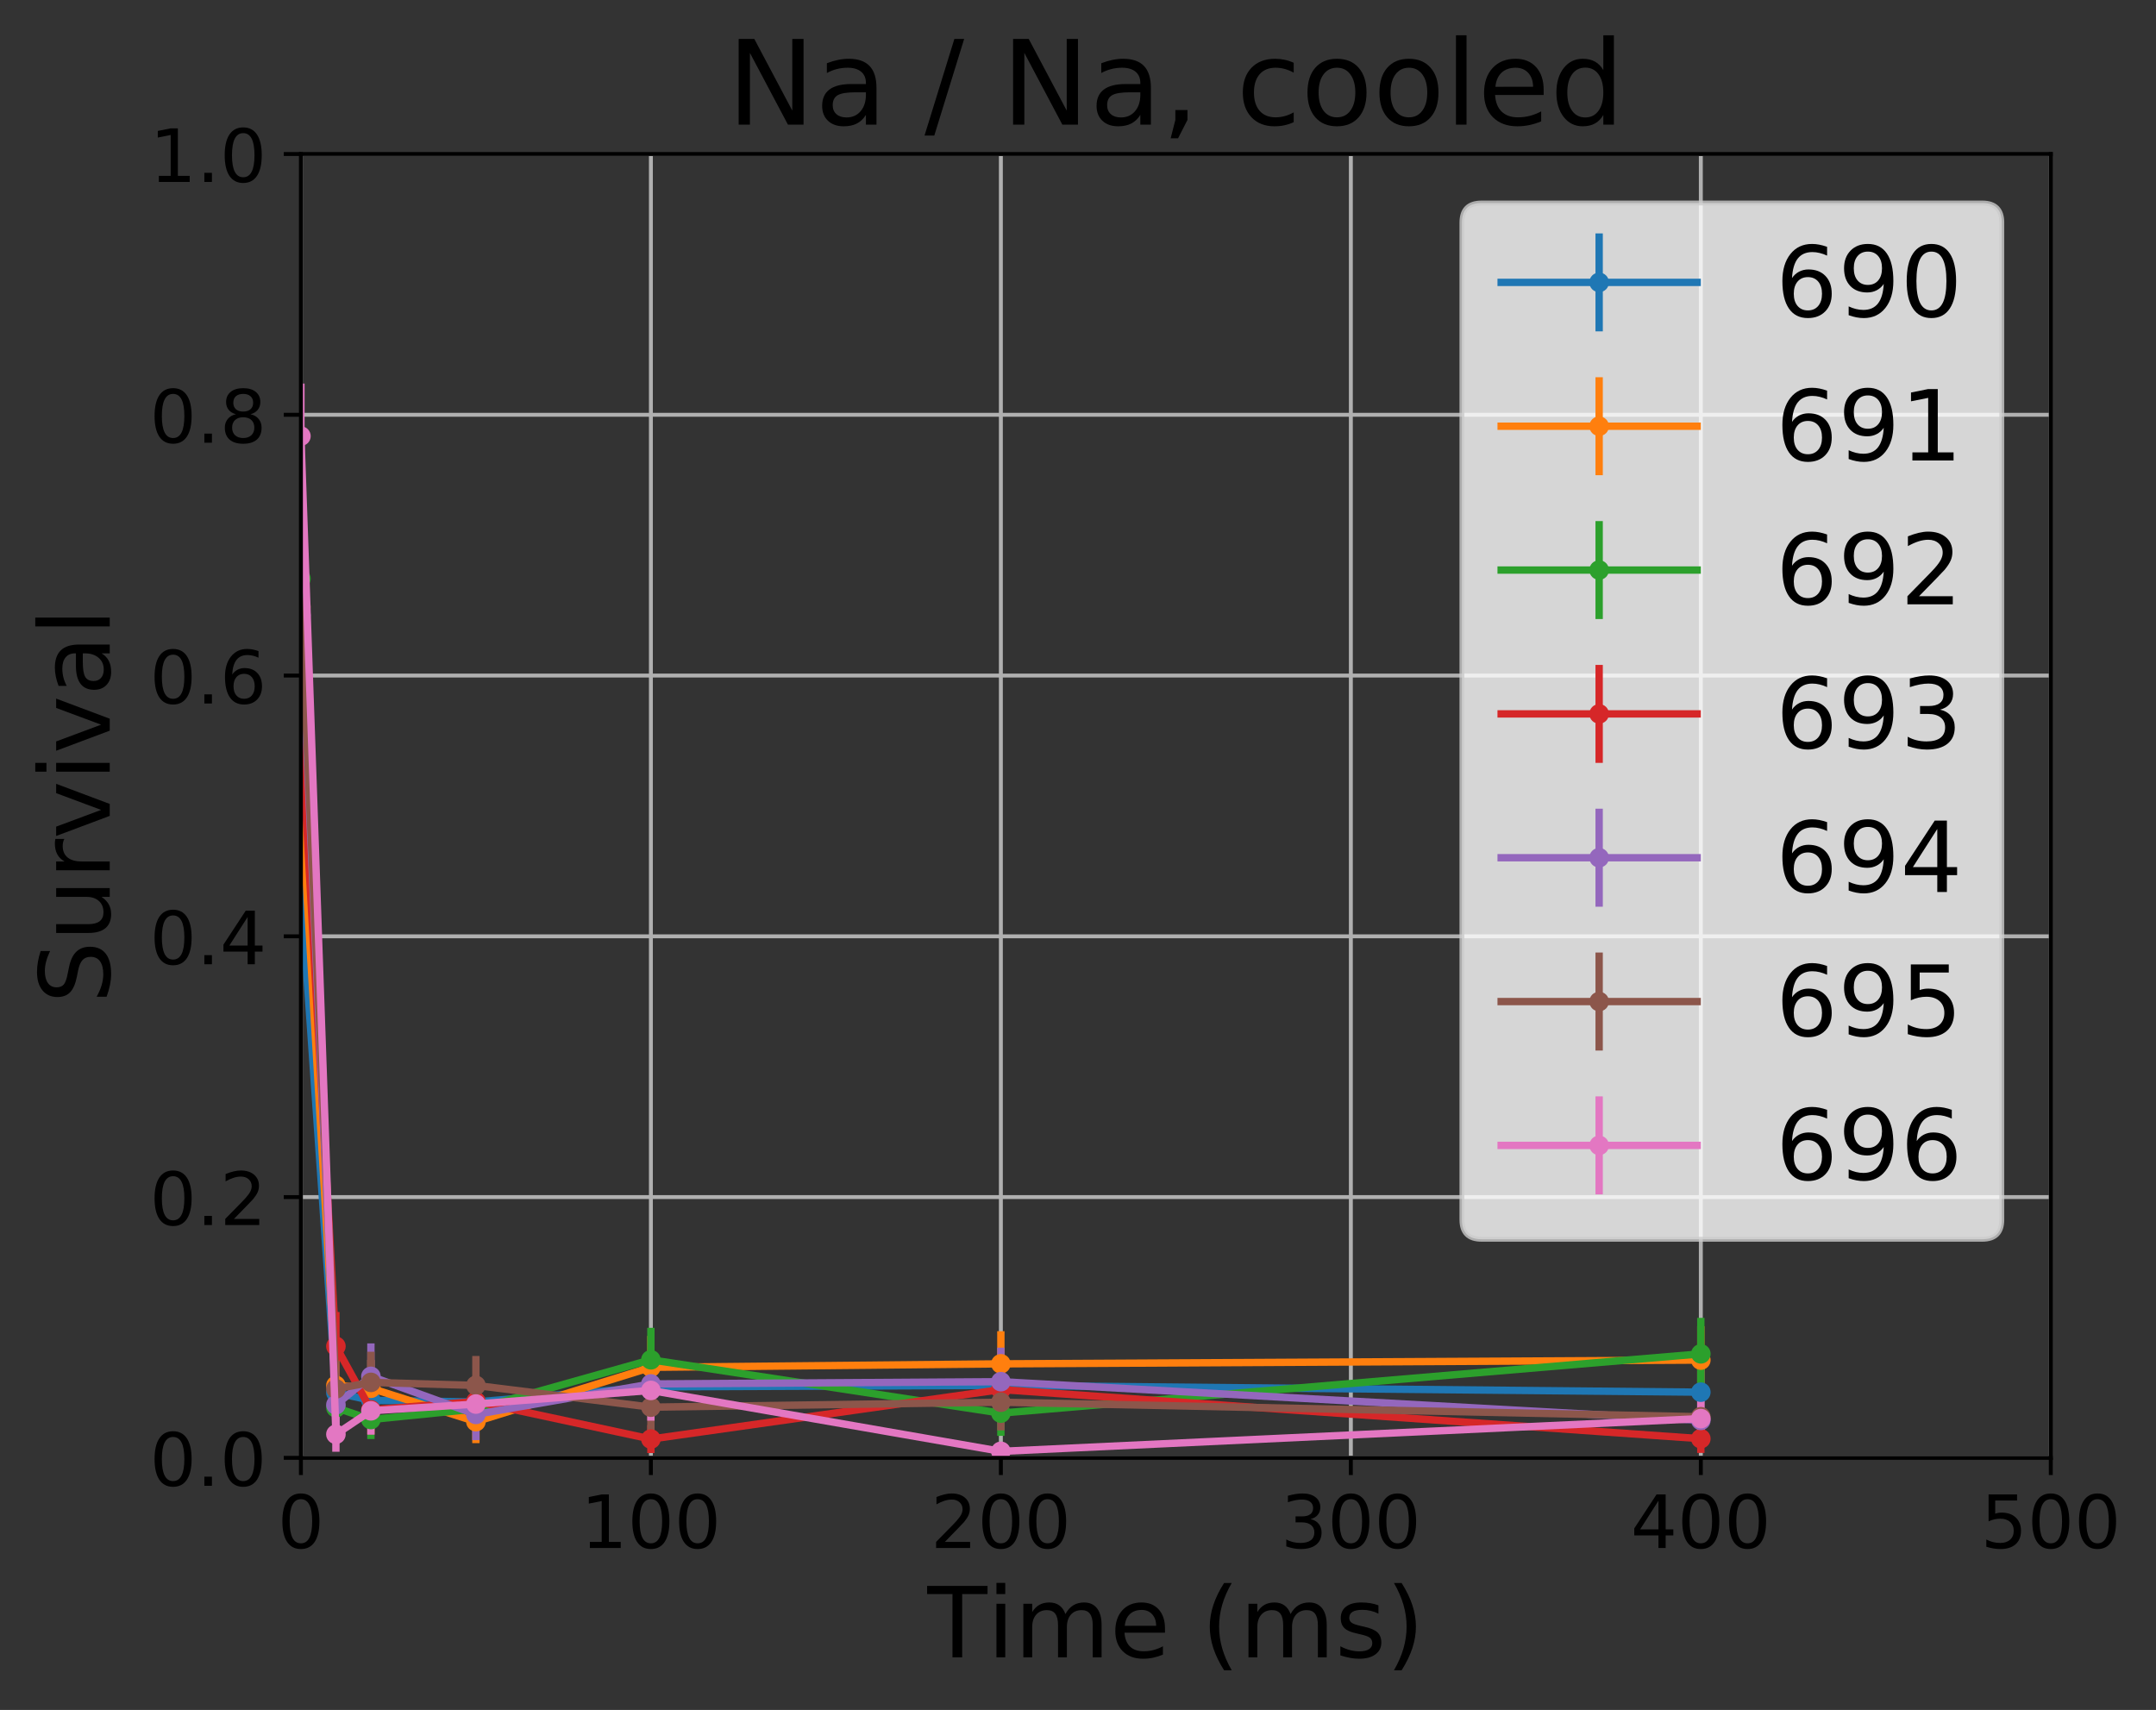 <?xml version="1.0" encoding="utf-8" standalone="no"?>
<!DOCTYPE svg PUBLIC "-//W3C//DTD SVG 1.1//EN"
  "http://www.w3.org/Graphics/SVG/1.1/DTD/svg11.dtd">
<!-- Created with matplotlib (http://matplotlib.org/) -->
<svg height="349pt" version="1.1" viewBox="0 0 440 349" width="440pt" xmlns="http://www.w3.org/2000/svg" xmlns:xlink="http://www.w3.org/1999/xlink">
 <rect x="0" y="0" width="440" height="349" fill="#333333" stroke="none"/>
 <defs>
  <style type="text/css">
*{stroke-linecap:butt;stroke-linejoin:round;}
  </style>
 </defs>
 <g id="figure_1">
  <g id="patch_1">
   <path d="M 0 349.622 
L 440.047 349.622 
L 440.047 0 
L 0 0 
z
" style="fill:none;"/>
  </g>
  <g id="axes_1">
   <g id="patch_2">
    <path d="M 61.411 297.548 
L 418.531 297.548 
L 418.531 31.436 
L 61.411 31.436 
z
" style="fill:none;"/>
   </g>
   <g id="matplotlib.axis_1">
    <g id="xtick_1">
     <g id="line2d_1">
      <path clip-path="url(#pbcf3292bdb)" d="M 61.411 297.548 
L 61.411 31.436 
" style="fill:none;stroke:#b0b0b0;stroke-linecap:square;stroke-width:0.8;"/>
     </g>
     <g id="line2d_2">
      <defs>
       <path d="M 0 0 
L 0 3.5 
" id="m005f0a59be" style="stroke:#000000;stroke-width:0.8;"/>
      </defs>
      <g>
       <use style="stroke:#000000;stroke-width:0.8;" x="61.411" xlink:href="#m005f0a59be" y="297.548"/>
      </g>
     </g>
     <g id="text_1">
      <!-- 0 -->
      <defs>
       <path d="M 31.781 66.406 
Q 24.172 66.406 20.328 58.906 
Q 16.5 51.422 16.5 36.375 
Q 16.5 21.391 20.328 13.891 
Q 24.172 6.391 31.781 6.391 
Q 39.453 6.391 43.281 13.891 
Q 47.125 21.391 47.125 36.375 
Q 47.125 51.422 43.281 58.906 
Q 39.453 66.406 31.781 66.406 
z
M 31.781 74.219 
Q 44.047 74.219 50.516 64.516 
Q 56.984 54.828 56.984 36.375 
Q 56.984 17.969 50.516 8.266 
Q 44.047 -1.422 31.781 -1.422 
Q 19.531 -1.422 13.062 8.266 
Q 6.594 17.969 6.594 36.375 
Q 6.594 54.828 13.062 64.516 
Q 19.531 74.219 31.781 74.219 
z
" id="DejaVuSans-30"/>
      </defs>
      <g transform="translate(56.639 315.946)scale(0.15 -0.15)">
       <use xlink:href="#DejaVuSans-30"/>
      </g>
     </g>
    </g>
    <g id="xtick_2">
     <g id="line2d_3">
      <path clip-path="url(#pbcf3292bdb)" d="M 132.835 297.548 
L 132.835 31.436 
" style="fill:none;stroke:#b0b0b0;stroke-linecap:square;stroke-width:0.8;"/>
     </g>
     <g id="line2d_4">
      <g>
       <use style="stroke:#000000;stroke-width:0.8;" x="132.835" xlink:href="#m005f0a59be" y="297.548"/>
      </g>
     </g>
     <g id="text_2">
      <!-- 100 -->
      <defs>
       <path d="M 12.406 8.297 
L 28.516 8.297 
L 28.516 63.922 
L 10.984 60.406 
L 10.984 69.391 
L 28.422 72.906 
L 38.281 72.906 
L 38.281 8.297 
L 54.391 8.297 
L 54.391 0 
L 12.406 0 
z
" id="DejaVuSans-31"/>
      </defs>
      <g transform="translate(118.519 315.946)scale(0.15 -0.15)">
       <use xlink:href="#DejaVuSans-31"/>
       <use x="63.623" xlink:href="#DejaVuSans-30"/>
       <use x="127.246" xlink:href="#DejaVuSans-30"/>
      </g>
     </g>
    </g>
    <g id="xtick_3">
     <g id="line2d_5">
      <path clip-path="url(#pbcf3292bdb)" d="M 204.259 297.548 
L 204.259 31.436 
" style="fill:none;stroke:#b0b0b0;stroke-linecap:square;stroke-width:0.8;"/>
     </g>
     <g id="line2d_6">
      <g>
       <use style="stroke:#000000;stroke-width:0.8;" x="204.259" xlink:href="#m005f0a59be" y="297.548"/>
      </g>
     </g>
     <g id="text_3">
      <!-- 200 -->
      <defs>
       <path d="M 19.188 8.297 
L 53.609 8.297 
L 53.609 0 
L 7.328 0 
L 7.328 8.297 
Q 12.938 14.109 22.625 23.891 
Q 32.328 33.688 34.812 36.531 
Q 39.547 41.844 41.422 45.531 
Q 43.312 49.219 43.312 52.781 
Q 43.312 58.594 39.234 62.25 
Q 35.156 65.922 28.609 65.922 
Q 23.969 65.922 18.812 64.312 
Q 13.672 62.703 7.812 59.422 
L 7.812 69.391 
Q 13.766 71.781 18.938 73 
Q 24.125 74.219 28.422 74.219 
Q 39.75 74.219 46.484 68.547 
Q 53.219 62.891 53.219 53.422 
Q 53.219 48.922 51.531 44.891 
Q 49.859 40.875 45.406 35.406 
Q 44.188 33.984 37.641 27.219 
Q 31.109 20.453 19.188 8.297 
z
" id="DejaVuSans-32"/>
      </defs>
      <g transform="translate(189.943 315.946)scale(0.15 -0.15)">
       <use xlink:href="#DejaVuSans-32"/>
       <use x="63.623" xlink:href="#DejaVuSans-30"/>
       <use x="127.246" xlink:href="#DejaVuSans-30"/>
      </g>
     </g>
    </g>
    <g id="xtick_4">
     <g id="line2d_7">
      <path clip-path="url(#pbcf3292bdb)" d="M 275.683 297.548 
L 275.683 31.436 
" style="fill:none;stroke:#b0b0b0;stroke-linecap:square;stroke-width:0.8;"/>
     </g>
     <g id="line2d_8">
      <g>
       <use style="stroke:#000000;stroke-width:0.8;" x="275.683" xlink:href="#m005f0a59be" y="297.548"/>
      </g>
     </g>
     <g id="text_4">
      <!-- 300 -->
      <defs>
       <path d="M 40.578 39.312 
Q 47.656 37.797 51.625 33 
Q 55.609 28.219 55.609 21.188 
Q 55.609 10.406 48.188 4.484 
Q 40.766 -1.422 27.094 -1.422 
Q 22.516 -1.422 17.656 -0.516 
Q 12.797 0.391 7.625 2.203 
L 7.625 11.719 
Q 11.719 9.328 16.594 8.109 
Q 21.484 6.891 26.812 6.891 
Q 36.078 6.891 40.938 10.547 
Q 45.797 14.203 45.797 21.188 
Q 45.797 27.641 41.281 31.266 
Q 36.766 34.906 28.719 34.906 
L 20.219 34.906 
L 20.219 43.016 
L 29.109 43.016 
Q 36.375 43.016 40.234 45.922 
Q 44.094 48.828 44.094 54.297 
Q 44.094 59.906 40.109 62.906 
Q 36.141 65.922 28.719 65.922 
Q 24.656 65.922 20.016 65.031 
Q 15.375 64.156 9.812 62.312 
L 9.812 71.094 
Q 15.438 72.656 20.344 73.438 
Q 25.25 74.219 29.594 74.219 
Q 40.828 74.219 47.359 69.109 
Q 53.906 64.016 53.906 55.328 
Q 53.906 49.266 50.438 45.094 
Q 46.969 40.922 40.578 39.312 
z
" id="DejaVuSans-33"/>
      </defs>
      <g transform="translate(261.367 315.946)scale(0.15 -0.15)">
       <use xlink:href="#DejaVuSans-33"/>
       <use x="63.623" xlink:href="#DejaVuSans-30"/>
       <use x="127.246" xlink:href="#DejaVuSans-30"/>
      </g>
     </g>
    </g>
    <g id="xtick_5">
     <g id="line2d_9">
      <path clip-path="url(#pbcf3292bdb)" d="M 347.107 297.548 
L 347.107 31.436 
" style="fill:none;stroke:#b0b0b0;stroke-linecap:square;stroke-width:0.8;"/>
     </g>
     <g id="line2d_10">
      <g>
       <use style="stroke:#000000;stroke-width:0.8;" x="347.107" xlink:href="#m005f0a59be" y="297.548"/>
      </g>
     </g>
     <g id="text_5">
      <!-- 400 -->
      <defs>
       <path d="M 37.797 64.312 
L 12.891 25.391 
L 37.797 25.391 
z
M 35.203 72.906 
L 47.609 72.906 
L 47.609 25.391 
L 58.016 25.391 
L 58.016 17.188 
L 47.609 17.188 
L 47.609 0 
L 37.797 0 
L 37.797 17.188 
L 4.891 17.188 
L 4.891 26.703 
z
" id="DejaVuSans-34"/>
      </defs>
      <g transform="translate(332.791 315.946)scale(0.15 -0.15)">
       <use xlink:href="#DejaVuSans-34"/>
       <use x="63.623" xlink:href="#DejaVuSans-30"/>
       <use x="127.246" xlink:href="#DejaVuSans-30"/>
      </g>
     </g>
    </g>
    <g id="xtick_6">
     <g id="line2d_11">
      <path clip-path="url(#pbcf3292bdb)" d="M 418.531 297.548 
L 418.531 31.436 
" style="fill:none;stroke:#b0b0b0;stroke-linecap:square;stroke-width:0.8;"/>
     </g>
     <g id="line2d_12">
      <g>
       <use style="stroke:#000000;stroke-width:0.8;" x="418.531" xlink:href="#m005f0a59be" y="297.548"/>
      </g>
     </g>
     <g id="text_6">
      <!-- 500 -->
      <defs>
       <path d="M 10.797 72.906 
L 49.516 72.906 
L 49.516 64.594 
L 19.828 64.594 
L 19.828 46.734 
Q 21.969 47.469 24.109 47.828 
Q 26.266 48.188 28.422 48.188 
Q 40.625 48.188 47.75 41.5 
Q 54.891 34.812 54.891 23.391 
Q 54.891 11.625 47.562 5.094 
Q 40.234 -1.422 26.906 -1.422 
Q 22.312 -1.422 17.547 -0.641 
Q 12.797 0.141 7.719 1.703 
L 7.719 11.625 
Q 12.109 9.234 16.797 8.062 
Q 21.484 6.891 26.703 6.891 
Q 35.156 6.891 40.078 11.328 
Q 45.016 15.766 45.016 23.391 
Q 45.016 31 40.078 35.438 
Q 35.156 39.891 26.703 39.891 
Q 22.75 39.891 18.812 39.016 
Q 14.891 38.141 10.797 36.281 
z
" id="DejaVuSans-35"/>
      </defs>
      <g transform="translate(404.215 315.946)scale(0.15 -0.15)">
       <use xlink:href="#DejaVuSans-35"/>
       <use x="63.623" xlink:href="#DejaVuSans-30"/>
       <use x="127.246" xlink:href="#DejaVuSans-30"/>
      </g>
     </g>
    </g>
    <g id="text_7">
     <!-- Time (ms) -->
     <defs>
      <path d="M -0.297 72.906 
L 61.375 72.906 
L 61.375 64.594 
L 35.5 64.594 
L 35.5 0 
L 25.594 0 
L 25.594 64.594 
L -0.297 64.594 
z
" id="DejaVuSans-54"/>
      <path d="M 9.422 54.688 
L 18.406 54.688 
L 18.406 0 
L 9.422 0 
z
M 9.422 75.984 
L 18.406 75.984 
L 18.406 64.594 
L 9.422 64.594 
z
" id="DejaVuSans-69"/>
      <path d="M 52 44.188 
Q 55.375 50.25 60.062 53.125 
Q 64.75 56 71.094 56 
Q 79.641 56 84.281 50.016 
Q 88.922 44.047 88.922 33.016 
L 88.922 0 
L 79.891 0 
L 79.891 32.719 
Q 79.891 40.578 77.094 44.375 
Q 74.312 48.188 68.609 48.188 
Q 61.625 48.188 57.562 43.547 
Q 53.516 38.922 53.516 30.906 
L 53.516 0 
L 44.484 0 
L 44.484 32.719 
Q 44.484 40.625 41.703 44.406 
Q 38.922 48.188 33.109 48.188 
Q 26.219 48.188 22.156 43.531 
Q 18.109 38.875 18.109 30.906 
L 18.109 0 
L 9.078 0 
L 9.078 54.688 
L 18.109 54.688 
L 18.109 46.188 
Q 21.188 51.219 25.484 53.609 
Q 29.781 56 35.688 56 
Q 41.656 56 45.828 52.969 
Q 50 49.953 52 44.188 
z
" id="DejaVuSans-6d"/>
      <path d="M 56.203 29.594 
L 56.203 25.203 
L 14.891 25.203 
Q 15.484 15.922 20.484 11.062 
Q 25.484 6.203 34.422 6.203 
Q 39.594 6.203 44.453 7.469 
Q 49.312 8.734 54.109 11.281 
L 54.109 2.781 
Q 49.266 0.734 44.188 -0.344 
Q 39.109 -1.422 33.891 -1.422 
Q 20.797 -1.422 13.156 6.188 
Q 5.516 13.812 5.516 26.812 
Q 5.516 40.234 12.766 48.109 
Q 20.016 56 32.328 56 
Q 43.359 56 49.781 48.891 
Q 56.203 41.797 56.203 29.594 
z
M 47.219 32.234 
Q 47.125 39.594 43.094 43.984 
Q 39.062 48.391 32.422 48.391 
Q 24.906 48.391 20.391 44.141 
Q 15.875 39.891 15.188 32.172 
z
" id="DejaVuSans-65"/>
      <path id="DejaVuSans-20"/>
      <path d="M 31 75.875 
Q 24.469 64.656 21.281 53.656 
Q 18.109 42.672 18.109 31.391 
Q 18.109 20.125 21.312 9.062 
Q 24.516 -2 31 -13.188 
L 23.188 -13.188 
Q 15.875 -1.703 12.234 9.375 
Q 8.594 20.453 8.594 31.391 
Q 8.594 42.281 12.203 53.312 
Q 15.828 64.359 23.188 75.875 
z
" id="DejaVuSans-28"/>
      <path d="M 44.281 53.078 
L 44.281 44.578 
Q 40.484 46.531 36.375 47.5 
Q 32.281 48.484 27.875 48.484 
Q 21.188 48.484 17.844 46.438 
Q 14.5 44.391 14.5 40.281 
Q 14.5 37.156 16.891 35.375 
Q 19.281 33.594 26.516 31.984 
L 29.594 31.297 
Q 39.156 29.25 43.188 25.516 
Q 47.219 21.781 47.219 15.094 
Q 47.219 7.469 41.188 3.016 
Q 35.156 -1.422 24.609 -1.422 
Q 20.219 -1.422 15.453 -0.562 
Q 10.688 0.297 5.422 2 
L 5.422 11.281 
Q 10.406 8.688 15.234 7.391 
Q 20.062 6.109 24.812 6.109 
Q 31.156 6.109 34.562 8.281 
Q 37.984 10.453 37.984 14.406 
Q 37.984 18.062 35.516 20.016 
Q 33.062 21.969 24.703 23.781 
L 21.578 24.516 
Q 13.234 26.266 9.516 29.906 
Q 5.812 33.547 5.812 39.891 
Q 5.812 47.609 11.281 51.797 
Q 16.75 56 26.812 56 
Q 31.781 56 36.172 55.266 
Q 40.578 54.547 44.281 53.078 
z
" id="DejaVuSans-73"/>
      <path d="M 8.016 75.875 
L 15.828 75.875 
Q 23.141 64.359 26.781 53.312 
Q 30.422 42.281 30.422 31.391 
Q 30.422 20.453 26.781 9.375 
Q 23.141 -1.703 15.828 -13.188 
L 8.016 -13.188 
Q 14.5 -2 17.703 9.062 
Q 20.906 20.125 20.906 31.391 
Q 20.906 42.672 17.703 53.656 
Q 14.5 64.656 8.016 75.875 
z
" id="DejaVuSans-29"/>
     </defs>
     <g transform="translate(189.265 338.262)scale(0.2 -0.2)">
      <use xlink:href="#DejaVuSans-54"/>
      <use x="61.037" xlink:href="#DejaVuSans-69"/>
      <use x="88.82" xlink:href="#DejaVuSans-6d"/>
      <use x="186.232" xlink:href="#DejaVuSans-65"/>
      <use x="247.756" xlink:href="#DejaVuSans-20"/>
      <use x="279.543" xlink:href="#DejaVuSans-28"/>
      <use x="318.557" xlink:href="#DejaVuSans-6d"/>
      <use x="415.969" xlink:href="#DejaVuSans-73"/>
      <use x="468.068" xlink:href="#DejaVuSans-29"/>
     </g>
    </g>
   </g>
   <g id="matplotlib.axis_2">
    <g id="ytick_1">
     <g id="line2d_13">
      <path clip-path="url(#pbcf3292bdb)" d="M 61.411 297.548 
L 418.531 297.548 
" style="fill:none;stroke:#b0b0b0;stroke-linecap:square;stroke-width:0.8;"/>
     </g>
     <g id="line2d_14">
      <defs>
       <path d="M 0 0 
L -3.5 0 
" id="mc3ce260a5b" style="stroke:#000000;stroke-width:0.8;"/>
      </defs>
      <g>
       <use style="stroke:#000000;stroke-width:0.8;" x="61.411" xlink:href="#mc3ce260a5b" y="297.548"/>
      </g>
     </g>
     <g id="text_8">
      <!-- 0.0 -->
      <defs>
       <path d="M 10.688 12.406 
L 21 12.406 
L 21 0 
L 10.688 0 
z
" id="DejaVuSans-2e"/>
      </defs>
      <g transform="translate(30.556 303.247)scale(0.15 -0.15)">
       <use xlink:href="#DejaVuSans-30"/>
       <use x="63.623" xlink:href="#DejaVuSans-2e"/>
       <use x="95.41" xlink:href="#DejaVuSans-30"/>
      </g>
     </g>
    </g>
    <g id="ytick_2">
     <g id="line2d_15">
      <path clip-path="url(#pbcf3292bdb)" d="M 61.411 244.326 
L 418.531 244.326 
" style="fill:none;stroke:#b0b0b0;stroke-linecap:square;stroke-width:0.8;"/>
     </g>
     <g id="line2d_16">
      <g>
       <use style="stroke:#000000;stroke-width:0.8;" x="61.411" xlink:href="#mc3ce260a5b" y="244.326"/>
      </g>
     </g>
     <g id="text_9">
      <!-- 0.2 -->
      <g transform="translate(30.556 250.025)scale(0.15 -0.15)">
       <use xlink:href="#DejaVuSans-30"/>
       <use x="63.623" xlink:href="#DejaVuSans-2e"/>
       <use x="95.41" xlink:href="#DejaVuSans-32"/>
      </g>
     </g>
    </g>
    <g id="ytick_3">
     <g id="line2d_17">
      <path clip-path="url(#pbcf3292bdb)" d="M 61.411 191.103 
L 418.531 191.103 
" style="fill:none;stroke:#b0b0b0;stroke-linecap:square;stroke-width:0.8;"/>
     </g>
     <g id="line2d_18">
      <g>
       <use style="stroke:#000000;stroke-width:0.8;" x="61.411" xlink:href="#mc3ce260a5b" y="191.103"/>
      </g>
     </g>
     <g id="text_10">
      <!-- 0.4 -->
      <g transform="translate(30.556 196.802)scale(0.15 -0.15)">
       <use xlink:href="#DejaVuSans-30"/>
       <use x="63.623" xlink:href="#DejaVuSans-2e"/>
       <use x="95.41" xlink:href="#DejaVuSans-34"/>
      </g>
     </g>
    </g>
    <g id="ytick_4">
     <g id="line2d_19">
      <path clip-path="url(#pbcf3292bdb)" d="M 61.411 137.881 
L 418.531 137.881 
" style="fill:none;stroke:#b0b0b0;stroke-linecap:square;stroke-width:0.8;"/>
     </g>
     <g id="line2d_20">
      <g>
       <use style="stroke:#000000;stroke-width:0.8;" x="61.411" xlink:href="#mc3ce260a5b" y="137.881"/>
      </g>
     </g>
     <g id="text_11">
      <!-- 0.6 -->
      <defs>
       <path d="M 33.016 40.375 
Q 26.375 40.375 22.484 35.828 
Q 18.609 31.297 18.609 23.391 
Q 18.609 15.531 22.484 10.953 
Q 26.375 6.391 33.016 6.391 
Q 39.656 6.391 43.531 10.953 
Q 47.406 15.531 47.406 23.391 
Q 47.406 31.297 43.531 35.828 
Q 39.656 40.375 33.016 40.375 
z
M 52.594 71.297 
L 52.594 62.312 
Q 48.875 64.062 45.094 64.984 
Q 41.312 65.922 37.594 65.922 
Q 27.828 65.922 22.672 59.328 
Q 17.531 52.734 16.797 39.406 
Q 19.672 43.656 24.016 45.922 
Q 28.375 48.188 33.594 48.188 
Q 44.578 48.188 50.953 41.516 
Q 57.328 34.859 57.328 23.391 
Q 57.328 12.156 50.688 5.359 
Q 44.047 -1.422 33.016 -1.422 
Q 20.359 -1.422 13.672 8.266 
Q 6.984 17.969 6.984 36.375 
Q 6.984 53.656 15.188 63.938 
Q 23.391 74.219 37.203 74.219 
Q 40.922 74.219 44.703 73.484 
Q 48.484 72.75 52.594 71.297 
z
" id="DejaVuSans-36"/>
      </defs>
      <g transform="translate(30.556 143.58)scale(0.15 -0.15)">
       <use xlink:href="#DejaVuSans-30"/>
       <use x="63.623" xlink:href="#DejaVuSans-2e"/>
       <use x="95.41" xlink:href="#DejaVuSans-36"/>
      </g>
     </g>
    </g>
    <g id="ytick_5">
     <g id="line2d_21">
      <path clip-path="url(#pbcf3292bdb)" d="M 61.411 84.659 
L 418.531 84.659 
" style="fill:none;stroke:#b0b0b0;stroke-linecap:square;stroke-width:0.8;"/>
     </g>
     <g id="line2d_22">
      <g>
       <use style="stroke:#000000;stroke-width:0.8;" x="61.411" xlink:href="#mc3ce260a5b" y="84.659"/>
      </g>
     </g>
     <g id="text_12">
      <!-- 0.8 -->
      <defs>
       <path d="M 31.781 34.625 
Q 24.75 34.625 20.719 30.859 
Q 16.703 27.094 16.703 20.516 
Q 16.703 13.922 20.719 10.156 
Q 24.75 6.391 31.781 6.391 
Q 38.812 6.391 42.859 10.172 
Q 46.922 13.969 46.922 20.516 
Q 46.922 27.094 42.891 30.859 
Q 38.875 34.625 31.781 34.625 
z
M 21.922 38.812 
Q 15.578 40.375 12.031 44.719 
Q 8.5 49.078 8.5 55.328 
Q 8.5 64.062 14.719 69.141 
Q 20.953 74.219 31.781 74.219 
Q 42.672 74.219 48.875 69.141 
Q 55.078 64.062 55.078 55.328 
Q 55.078 49.078 51.531 44.719 
Q 48 40.375 41.703 38.812 
Q 48.828 37.156 52.797 32.312 
Q 56.781 27.484 56.781 20.516 
Q 56.781 9.906 50.312 4.234 
Q 43.844 -1.422 31.781 -1.422 
Q 19.734 -1.422 13.25 4.234 
Q 6.781 9.906 6.781 20.516 
Q 6.781 27.484 10.781 32.312 
Q 14.797 37.156 21.922 38.812 
z
M 18.312 54.391 
Q 18.312 48.734 21.844 45.562 
Q 25.391 42.391 31.781 42.391 
Q 38.141 42.391 41.719 45.562 
Q 45.312 48.734 45.312 54.391 
Q 45.312 60.062 41.719 63.234 
Q 38.141 66.406 31.781 66.406 
Q 25.391 66.406 21.844 63.234 
Q 18.312 60.062 18.312 54.391 
z
" id="DejaVuSans-38"/>
      </defs>
      <g transform="translate(30.556 90.357)scale(0.15 -0.15)">
       <use xlink:href="#DejaVuSans-30"/>
       <use x="63.623" xlink:href="#DejaVuSans-2e"/>
       <use x="95.41" xlink:href="#DejaVuSans-38"/>
      </g>
     </g>
    </g>
    <g id="ytick_6">
     <g id="line2d_23">
      <path clip-path="url(#pbcf3292bdb)" d="M 61.411 31.436 
L 418.531 31.436 
" style="fill:none;stroke:#b0b0b0;stroke-linecap:square;stroke-width:0.8;"/>
     </g>
     <g id="line2d_24">
      <g>
       <use style="stroke:#000000;stroke-width:0.8;" x="61.411" xlink:href="#mc3ce260a5b" y="31.436"/>
      </g>
     </g>
     <g id="text_13">
      <!-- 1.0 -->
      <g transform="translate(30.556 37.135)scale(0.15 -0.15)">
       <use xlink:href="#DejaVuSans-31"/>
       <use x="63.623" xlink:href="#DejaVuSans-2e"/>
       <use x="95.41" xlink:href="#DejaVuSans-30"/>
      </g>
     </g>
    </g>
    <g id="text_14">
     <!-- Survival -->
     <defs>
      <path d="M 53.516 70.516 
L 53.516 60.891 
Q 47.906 63.578 42.922 64.891 
Q 37.938 66.219 33.297 66.219 
Q 25.25 66.219 20.875 63.094 
Q 16.5 59.969 16.5 54.203 
Q 16.5 49.359 19.406 46.891 
Q 22.312 44.438 30.422 42.922 
L 36.375 41.703 
Q 47.406 39.594 52.656 34.297 
Q 57.906 29 57.906 20.125 
Q 57.906 9.516 50.797 4.047 
Q 43.703 -1.422 29.984 -1.422 
Q 24.812 -1.422 18.969 -0.25 
Q 13.141 0.922 6.891 3.219 
L 6.891 13.375 
Q 12.891 10.016 18.656 8.297 
Q 24.422 6.594 29.984 6.594 
Q 38.422 6.594 43.016 9.906 
Q 47.609 13.234 47.609 19.391 
Q 47.609 24.75 44.312 27.781 
Q 41.016 30.812 33.5 32.328 
L 27.484 33.5 
Q 16.453 35.688 11.516 40.375 
Q 6.594 45.062 6.594 53.422 
Q 6.594 63.094 13.406 68.656 
Q 20.219 74.219 32.172 74.219 
Q 37.312 74.219 42.625 73.281 
Q 47.953 72.359 53.516 70.516 
z
" id="DejaVuSans-53"/>
      <path d="M 8.5 21.578 
L 8.5 54.688 
L 17.484 54.688 
L 17.484 21.922 
Q 17.484 14.156 20.5 10.266 
Q 23.531 6.391 29.594 6.391 
Q 36.859 6.391 41.078 11.031 
Q 45.312 15.672 45.312 23.688 
L 45.312 54.688 
L 54.297 54.688 
L 54.297 0 
L 45.312 0 
L 45.312 8.406 
Q 42.047 3.422 37.719 1 
Q 33.406 -1.422 27.688 -1.422 
Q 18.266 -1.422 13.375 4.438 
Q 8.5 10.297 8.5 21.578 
z
M 31.109 56 
z
" id="DejaVuSans-75"/>
      <path d="M 41.109 46.297 
Q 39.594 47.172 37.812 47.578 
Q 36.031 48 33.891 48 
Q 26.266 48 22.188 43.047 
Q 18.109 38.094 18.109 28.812 
L 18.109 0 
L 9.078 0 
L 9.078 54.688 
L 18.109 54.688 
L 18.109 46.188 
Q 20.953 51.172 25.484 53.578 
Q 30.031 56 36.531 56 
Q 37.453 56 38.578 55.875 
Q 39.703 55.766 41.062 55.516 
z
" id="DejaVuSans-72"/>
      <path d="M 2.984 54.688 
L 12.5 54.688 
L 29.594 8.797 
L 46.688 54.688 
L 56.203 54.688 
L 35.688 0 
L 23.484 0 
z
" id="DejaVuSans-76"/>
      <path d="M 34.281 27.484 
Q 23.391 27.484 19.188 25 
Q 14.984 22.516 14.984 16.5 
Q 14.984 11.719 18.141 8.906 
Q 21.297 6.109 26.703 6.109 
Q 34.188 6.109 38.703 11.406 
Q 43.219 16.703 43.219 25.484 
L 43.219 27.484 
z
M 52.203 31.203 
L 52.203 0 
L 43.219 0 
L 43.219 8.297 
Q 40.141 3.328 35.547 0.953 
Q 30.953 -1.422 24.312 -1.422 
Q 15.922 -1.422 10.953 3.297 
Q 6 8.016 6 15.922 
Q 6 25.141 12.172 29.828 
Q 18.359 34.516 30.609 34.516 
L 43.219 34.516 
L 43.219 35.406 
Q 43.219 41.609 39.141 45 
Q 35.062 48.391 27.688 48.391 
Q 23 48.391 18.547 47.266 
Q 14.109 46.141 10.016 43.891 
L 10.016 52.203 
Q 14.938 54.109 19.578 55.047 
Q 24.219 56 28.609 56 
Q 40.484 56 46.344 49.844 
Q 52.203 43.703 52.203 31.203 
z
" id="DejaVuSans-61"/>
      <path d="M 9.422 75.984 
L 18.406 75.984 
L 18.406 0 
L 9.422 0 
z
" id="DejaVuSans-6c"/>
     </defs>
     <g transform="translate(22.397 204.811)rotate(-90)scale(0.2 -0.2)">
      <use xlink:href="#DejaVuSans-53"/>
      <use x="63.477" xlink:href="#DejaVuSans-75"/>
      <use x="126.855" xlink:href="#DejaVuSans-72"/>
      <use x="167.969" xlink:href="#DejaVuSans-76"/>
      <use x="227.148" xlink:href="#DejaVuSans-69"/>
      <use x="254.932" xlink:href="#DejaVuSans-76"/>
      <use x="314.111" xlink:href="#DejaVuSans-61"/>
      <use x="375.391" xlink:href="#DejaVuSans-6c"/>
     </g>
    </g>
   </g>
   <g id="LineCollection_1">
    <path clip-path="url(#pbcf3292bdb)" d="M 61.411 194.22 
L 61.411 168.944 
" style="fill:none;stroke:#1f77b4;stroke-width:1.5;"/>
    <path clip-path="url(#pbcf3292bdb)" d="M 68.553 289.663 
L 68.553 278.822 
" style="fill:none;stroke:#1f77b4;stroke-width:1.5;"/>
    <path clip-path="url(#pbcf3292bdb)" d="M 75.696 291.085 
L 75.696 280.531 
" style="fill:none;stroke:#1f77b4;stroke-width:1.5;"/>
    <path clip-path="url(#pbcf3292bdb)" d="M 97.123 291.273 
L 97.123 281.014 
" style="fill:none;stroke:#1f77b4;stroke-width:1.5;"/>
    <path clip-path="url(#pbcf3292bdb)" d="M 132.835 288.949 
L 132.835 277.165 
" style="fill:none;stroke:#1f77b4;stroke-width:1.5;"/>
    <path clip-path="url(#pbcf3292bdb)" d="M 204.259 288.772 
L 204.259 276.757 
" style="fill:none;stroke:#1f77b4;stroke-width:1.5;"/>
    <path clip-path="url(#pbcf3292bdb)" d="M 347.107 289.179 
L 347.107 279.1 
" style="fill:none;stroke:#1f77b4;stroke-width:1.5;"/>
   </g>
   <g id="LineCollection_2">
    <path clip-path="url(#pbcf3292bdb)" d="M 61.411 175.603 
L 61.411 147.402 
" style="fill:none;stroke:#ff7f0e;stroke-width:1.5;"/>
    <path clip-path="url(#pbcf3292bdb)" d="M 68.553 288.772 
L 68.553 276.757 
" style="fill:none;stroke:#ff7f0e;stroke-width:1.5;"/>
    <path clip-path="url(#pbcf3292bdb)" d="M 75.696 289.118 
L 75.696 277.558 
" style="fill:none;stroke:#ff7f0e;stroke-width:1.5;"/>
    <path clip-path="url(#pbcf3292bdb)" d="M 97.123 294.547 
L 97.123 285.766 
" style="fill:none;stroke:#ff7f0e;stroke-width:1.5;"/>
    <path clip-path="url(#pbcf3292bdb)" d="M 132.835 285.49 
L 132.835 272.647 
" style="fill:none;stroke:#ff7f0e;stroke-width:1.5;"/>
    <path clip-path="url(#pbcf3292bdb)" d="M 204.259 285.017 
L 204.259 271.698 
" style="fill:none;stroke:#ff7f0e;stroke-width:1.5;"/>
    <path clip-path="url(#pbcf3292bdb)" d="M 347.107 284.506 
L 347.107 270.673 
" style="fill:none;stroke:#ff7f0e;stroke-width:1.5;"/>
   </g>
   <g id="LineCollection_3">
    <path clip-path="url(#pbcf3292bdb)" d="M 61.411 130.043 
L 61.411 106.169 
" style="fill:none;stroke:#2ca02c;stroke-width:1.5;"/>
    <path clip-path="url(#pbcf3292bdb)" d="M 68.553 291.925 
L 68.553 282.701 
" style="fill:none;stroke:#2ca02c;stroke-width:1.5;"/>
    <path clip-path="url(#pbcf3292bdb)" d="M 75.696 293.705 
L 75.696 285.738 
" style="fill:none;stroke:#2ca02c;stroke-width:1.5;"/>
    <path clip-path="url(#pbcf3292bdb)" d="M 97.123 292.068 
L 97.123 283.07 
" style="fill:none;stroke:#2ca02c;stroke-width:1.5;"/>
    <path clip-path="url(#pbcf3292bdb)" d="M 132.835 284.057 
L 132.835 271.005 
" style="fill:none;stroke:#2ca02c;stroke-width:1.5;"/>
    <path clip-path="url(#pbcf3292bdb)" d="M 204.259 293.055 
L 204.259 283.779 
" style="fill:none;stroke:#2ca02c;stroke-width:1.5;"/>
    <path clip-path="url(#pbcf3292bdb)" d="M 347.107 283.656 
L 347.107 268.975 
" style="fill:none;stroke:#2ca02c;stroke-width:1.5;"/>
   </g>
   <g id="LineCollection_4">
    <path clip-path="url(#pbcf3292bdb)" d="M 61.411 161.004 
L 61.411 133.643 
" style="fill:none;stroke:#d62728;stroke-width:1.5;"/>
    <path clip-path="url(#pbcf3292bdb)" d="M 68.553 281.768 
L 68.553 267.778 
" style="fill:none;stroke:#d62728;stroke-width:1.5;"/>
    <path clip-path="url(#pbcf3292bdb)" d="M 75.696 292.719 
L 75.696 282.769 
" style="fill:none;stroke:#d62728;stroke-width:1.5;"/>
    <path clip-path="url(#pbcf3292bdb)" d="M 97.123 291.212 
L 97.123 280.856 
" style="fill:none;stroke:#d62728;stroke-width:1.5;"/>
    <path clip-path="url(#pbcf3292bdb)" d="M 132.835 296.56 
L 132.835 290.86 
" style="fill:none;stroke:#d62728;stroke-width:1.5;"/>
    <path clip-path="url(#pbcf3292bdb)" d="M 204.259 289.282 
L 204.259 277.937 
" style="fill:none;stroke:#d62728;stroke-width:1.5;"/>
    <path clip-path="url(#pbcf3292bdb)" d="M 347.107 296.54 
L 347.107 290.73 
" style="fill:none;stroke:#d62728;stroke-width:1.5;"/>
   </g>
   <g id="LineCollection_5">
    <path clip-path="url(#pbcf3292bdb)" d="M 61.411 137.933 
L 61.411 113.227 
" style="fill:none;stroke:#9467bd;stroke-width:1.5;"/>
    <path clip-path="url(#pbcf3292bdb)" d="M 68.553 292.205 
L 68.553 281.231 
" style="fill:none;stroke:#9467bd;stroke-width:1.5;"/>
    <path clip-path="url(#pbcf3292bdb)" d="M 75.696 287.653 
L 75.696 274.18 
" style="fill:none;stroke:#9467bd;stroke-width:1.5;"/>
    <path clip-path="url(#pbcf3292bdb)" d="M 97.123 293.936 
L 97.123 283.42 
" style="fill:none;stroke:#9467bd;stroke-width:1.5;"/>
    <path clip-path="url(#pbcf3292bdb)" d="M 132.835 288.588 
L 132.835 276.331 
" style="fill:none;stroke:#9467bd;stroke-width:1.5;"/>
    <path clip-path="url(#pbcf3292bdb)" d="M 204.259 288.942 
L 204.259 275.05 
" style="fill:none;stroke:#9467bd;stroke-width:1.5;"/>
    <path clip-path="url(#pbcf3292bdb)" d="M 347.107 294.442 
L 347.107 285.361 
" style="fill:none;stroke:#9467bd;stroke-width:1.5;"/>
   </g>
   <g id="LineCollection_6">
    <path clip-path="url(#pbcf3292bdb)" d="M 61.411 136.021 
L 61.411 111.651 
" style="fill:none;stroke:#8c564b;stroke-width:1.5;"/>
    <path clip-path="url(#pbcf3292bdb)" d="M 68.553 289.201 
L 68.553 277.749 
" style="fill:none;stroke:#8c564b;stroke-width:1.5;"/>
    <path clip-path="url(#pbcf3292bdb)" d="M 75.696 288.395 
L 75.696 275.888 
" style="fill:none;stroke:#8c564b;stroke-width:1.5;"/>
    <path clip-path="url(#pbcf3292bdb)" d="M 97.123 288.772 
L 97.123 276.757 
" style="fill:none;stroke:#8c564b;stroke-width:1.5;"/>
    <path clip-path="url(#pbcf3292bdb)" d="M 132.835 292.446 
L 132.835 281.953 
" style="fill:none;stroke:#8c564b;stroke-width:1.5;"/>
    <path clip-path="url(#pbcf3292bdb)" d="M 204.259 291.939 
L 204.259 280.44 
" style="fill:none;stroke:#8c564b;stroke-width:1.5;"/>
    <path clip-path="url(#pbcf3292bdb)" d="M 347.107 293.425 
L 347.107 284.89 
" style="fill:none;stroke:#8c564b;stroke-width:1.5;"/>
   </g>
   <g id="LineCollection_7">
    <path clip-path="url(#pbcf3292bdb)" d="M 61.411 99.728 
L 61.411 78.289 
" style="fill:none;stroke:#e377c2;stroke-width:1.5;"/>
    <path clip-path="url(#pbcf3292bdb)" d="M 68.553 296.306 
L 68.553 289.172 
" style="fill:none;stroke:#e377c2;stroke-width:1.5;"/>
    <path clip-path="url(#pbcf3292bdb)" d="M 75.696 292.82 
L 75.696 283.072 
" style="fill:none;stroke:#e377c2;stroke-width:1.5;"/>
    <path clip-path="url(#pbcf3292bdb)" d="M 97.123 291.507 
L 97.123 281.617 
" style="fill:none;stroke:#e377c2;stroke-width:1.5;"/>
    <path clip-path="url(#pbcf3292bdb)" d="M 132.835 289.95 
L 132.835 277.618 
" style="fill:none;stroke:#e377c2;stroke-width:1.5;"/>
    <path clip-path="url(#pbcf3292bdb)" d="M 204.259 297.548 
L 204.259 294.887 
" style="fill:none;stroke:#e377c2;stroke-width:1.5;"/>
    <path clip-path="url(#pbcf3292bdb)" d="M 347.107 294.29 
L 347.107 284.776 
" style="fill:none;stroke:#e377c2;stroke-width:1.5;"/>
   </g>
   <g id="line2d_25">
    <path clip-path="url(#pbcf3292bdb)" d="M 61.411 181.582 
L 68.553 284.243 
L 75.696 285.808 
L 97.123 286.143 
L 132.835 283.057 
L 204.259 282.764 
L 347.107 284.14 
" style="fill:none;stroke:#1f77b4;stroke-linecap:square;stroke-width:1.5;"/>
    <defs>
     <path d="M 0 1.5 
C 0.398 1.5 0.779 1.342 1.061 1.061 
C 1.342 0.779 1.5 0.398 1.5 0 
C 1.5 -0.398 1.342 -0.779 1.061 -1.061 
C 0.779 -1.342 0.398 -1.5 0 -1.5 
C -0.398 -1.5 -0.779 -1.342 -1.061 -1.061 
C -1.342 -0.779 -1.5 -0.398 -1.5 0 
C -1.5 0.398 -1.342 0.779 -1.061 1.061 
C -0.779 1.342 -0.398 1.5 0 1.5 
z
" id="mb8bc26594a" style="stroke:#1f77b4;"/>
    </defs>
    <g clip-path="url(#pbcf3292bdb)">
     <use style="fill:#1f77b4;stroke:#1f77b4;" x="61.411" xlink:href="#mb8bc26594a" y="181.582"/>
     <use style="fill:#1f77b4;stroke:#1f77b4;" x="68.553" xlink:href="#mb8bc26594a" y="284.243"/>
     <use style="fill:#1f77b4;stroke:#1f77b4;" x="75.696" xlink:href="#mb8bc26594a" y="285.808"/>
     <use style="fill:#1f77b4;stroke:#1f77b4;" x="97.123" xlink:href="#mb8bc26594a" y="286.143"/>
     <use style="fill:#1f77b4;stroke:#1f77b4;" x="132.835" xlink:href="#mb8bc26594a" y="283.057"/>
     <use style="fill:#1f77b4;stroke:#1f77b4;" x="204.259" xlink:href="#mb8bc26594a" y="282.764"/>
     <use style="fill:#1f77b4;stroke:#1f77b4;" x="347.107" xlink:href="#mb8bc26594a" y="284.14"/>
    </g>
   </g>
   <g id="line2d_26">
    <path clip-path="url(#pbcf3292bdb)" d="M 61.411 161.502 
L 68.553 282.764 
L 75.696 283.338 
L 97.123 290.156 
L 132.835 279.068 
L 204.259 278.357 
L 347.107 277.59 
" style="fill:none;stroke:#ff7f0e;stroke-linecap:square;stroke-width:1.5;"/>
    <defs>
     <path d="M 0 1.5 
C 0.398 1.5 0.779 1.342 1.061 1.061 
C 1.342 0.779 1.5 0.398 1.5 0 
C 1.5 -0.398 1.342 -0.779 1.061 -1.061 
C 0.779 -1.342 0.398 -1.5 0 -1.5 
C -0.398 -1.5 -0.779 -1.342 -1.061 -1.061 
C -1.342 -0.779 -1.5 -0.398 -1.5 0 
C -1.5 0.398 -1.342 0.779 -1.061 1.061 
C -0.779 1.342 -0.398 1.5 0 1.5 
z
" id="m3e2fb6b177" style="stroke:#ff7f0e;"/>
    </defs>
    <g clip-path="url(#pbcf3292bdb)">
     <use style="fill:#ff7f0e;stroke:#ff7f0e;" x="61.411" xlink:href="#m3e2fb6b177" y="161.502"/>
     <use style="fill:#ff7f0e;stroke:#ff7f0e;" x="68.553" xlink:href="#m3e2fb6b177" y="282.764"/>
     <use style="fill:#ff7f0e;stroke:#ff7f0e;" x="75.696" xlink:href="#m3e2fb6b177" y="283.338"/>
     <use style="fill:#ff7f0e;stroke:#ff7f0e;" x="97.123" xlink:href="#m3e2fb6b177" y="290.156"/>
     <use style="fill:#ff7f0e;stroke:#ff7f0e;" x="132.835" xlink:href="#m3e2fb6b177" y="279.068"/>
     <use style="fill:#ff7f0e;stroke:#ff7f0e;" x="204.259" xlink:href="#m3e2fb6b177" y="278.357"/>
     <use style="fill:#ff7f0e;stroke:#ff7f0e;" x="347.107" xlink:href="#m3e2fb6b177" y="277.59"/>
    </g>
   </g>
   <g id="line2d_27">
    <path clip-path="url(#pbcf3292bdb)" d="M 61.411 118.106 
L 68.553 287.313 
L 75.696 289.721 
L 97.123 287.569 
L 132.835 277.531 
L 204.259 288.417 
L 347.107 276.316 
" style="fill:none;stroke:#2ca02c;stroke-linecap:square;stroke-width:1.5;"/>
    <defs>
     <path d="M 0 1.5 
C 0.398 1.5 0.779 1.342 1.061 1.061 
C 1.342 0.779 1.5 0.398 1.5 0 
C 1.5 -0.398 1.342 -0.779 1.061 -1.061 
C 0.779 -1.342 0.398 -1.5 0 -1.5 
C -0.398 -1.5 -0.779 -1.342 -1.061 -1.061 
C -1.342 -0.779 -1.5 -0.398 -1.5 0 
C -1.5 0.398 -1.342 0.779 -1.061 1.061 
C -0.779 1.342 -0.398 1.5 0 1.5 
z
" id="m92edfcde95" style="stroke:#2ca02c;"/>
    </defs>
    <g clip-path="url(#pbcf3292bdb)">
     <use style="fill:#2ca02c;stroke:#2ca02c;" x="61.411" xlink:href="#m92edfcde95" y="118.106"/>
     <use style="fill:#2ca02c;stroke:#2ca02c;" x="68.553" xlink:href="#m92edfcde95" y="287.313"/>
     <use style="fill:#2ca02c;stroke:#2ca02c;" x="75.696" xlink:href="#m92edfcde95" y="289.721"/>
     <use style="fill:#2ca02c;stroke:#2ca02c;" x="97.123" xlink:href="#m92edfcde95" y="287.569"/>
     <use style="fill:#2ca02c;stroke:#2ca02c;" x="132.835" xlink:href="#m92edfcde95" y="277.531"/>
     <use style="fill:#2ca02c;stroke:#2ca02c;" x="204.259" xlink:href="#m92edfcde95" y="288.417"/>
     <use style="fill:#2ca02c;stroke:#2ca02c;" x="347.107" xlink:href="#m92edfcde95" y="276.316"/>
    </g>
   </g>
   <g id="line2d_28">
    <path clip-path="url(#pbcf3292bdb)" d="M 61.411 147.324 
L 68.553 274.773 
L 75.696 287.744 
L 97.123 286.034 
L 132.835 293.71 
L 204.259 283.609 
L 347.107 293.635 
" style="fill:none;stroke:#d62728;stroke-linecap:square;stroke-width:1.5;"/>
    <defs>
     <path d="M 0 1.5 
C 0.398 1.5 0.779 1.342 1.061 1.061 
C 1.342 0.779 1.5 0.398 1.5 0 
C 1.5 -0.398 1.342 -0.779 1.061 -1.061 
C 0.779 -1.342 0.398 -1.5 0 -1.5 
C -0.398 -1.5 -0.779 -1.342 -1.061 -1.061 
C -1.342 -0.779 -1.5 -0.398 -1.5 0 
C -1.5 0.398 -1.342 0.779 -1.061 1.061 
C -0.779 1.342 -0.398 1.5 0 1.5 
z
" id="m851f591001" style="stroke:#d62728;"/>
    </defs>
    <g clip-path="url(#pbcf3292bdb)">
     <use style="fill:#d62728;stroke:#d62728;" x="61.411" xlink:href="#m851f591001" y="147.324"/>
     <use style="fill:#d62728;stroke:#d62728;" x="68.553" xlink:href="#m851f591001" y="274.773"/>
     <use style="fill:#d62728;stroke:#d62728;" x="75.696" xlink:href="#m851f591001" y="287.744"/>
     <use style="fill:#d62728;stroke:#d62728;" x="97.123" xlink:href="#m851f591001" y="286.034"/>
     <use style="fill:#d62728;stroke:#d62728;" x="132.835" xlink:href="#m851f591001" y="293.71"/>
     <use style="fill:#d62728;stroke:#d62728;" x="204.259" xlink:href="#m851f591001" y="283.609"/>
     <use style="fill:#d62728;stroke:#d62728;" x="347.107" xlink:href="#m851f591001" y="293.635"/>
    </g>
   </g>
   <g id="line2d_29">
    <path clip-path="url(#pbcf3292bdb)" d="M 61.411 125.58 
L 68.553 286.718 
L 75.696 280.916 
L 97.123 288.678 
L 132.835 282.459 
L 204.259 281.996 
L 347.107 289.901 
" style="fill:none;stroke:#9467bd;stroke-linecap:square;stroke-width:1.5;"/>
    <defs>
     <path d="M 0 1.5 
C 0.398 1.5 0.779 1.342 1.061 1.061 
C 1.342 0.779 1.5 0.398 1.5 0 
C 1.5 -0.398 1.342 -0.779 1.061 -1.061 
C 0.779 -1.342 0.398 -1.5 0 -1.5 
C -0.398 -1.5 -0.779 -1.342 -1.061 -1.061 
C -1.342 -0.779 -1.5 -0.398 -1.5 0 
C -1.5 0.398 -1.342 0.779 -1.061 1.061 
C -0.779 1.342 -0.398 1.5 0 1.5 
z
" id="me6e501cf36" style="stroke:#9467bd;"/>
    </defs>
    <g clip-path="url(#pbcf3292bdb)">
     <use style="fill:#9467bd;stroke:#9467bd;" x="61.411" xlink:href="#me6e501cf36" y="125.58"/>
     <use style="fill:#9467bd;stroke:#9467bd;" x="68.553" xlink:href="#me6e501cf36" y="286.718"/>
     <use style="fill:#9467bd;stroke:#9467bd;" x="75.696" xlink:href="#me6e501cf36" y="280.916"/>
     <use style="fill:#9467bd;stroke:#9467bd;" x="97.123" xlink:href="#me6e501cf36" y="288.678"/>
     <use style="fill:#9467bd;stroke:#9467bd;" x="132.835" xlink:href="#me6e501cf36" y="282.459"/>
     <use style="fill:#9467bd;stroke:#9467bd;" x="204.259" xlink:href="#me6e501cf36" y="281.996"/>
     <use style="fill:#9467bd;stroke:#9467bd;" x="347.107" xlink:href="#me6e501cf36" y="289.901"/>
    </g>
   </g>
   <g id="line2d_30">
    <path clip-path="url(#pbcf3292bdb)" d="M 61.411 123.836 
L 68.553 283.475 
L 75.696 282.142 
L 97.123 282.764 
L 132.835 287.199 
L 204.259 286.19 
L 347.107 289.157 
" style="fill:none;stroke:#8c564b;stroke-linecap:square;stroke-width:1.5;"/>
    <defs>
     <path d="M 0 1.5 
C 0.398 1.5 0.779 1.342 1.061 1.061 
C 1.342 0.779 1.5 0.398 1.5 0 
C 1.5 -0.398 1.342 -0.779 1.061 -1.061 
C 0.779 -1.342 0.398 -1.5 0 -1.5 
C -0.398 -1.5 -0.779 -1.342 -1.061 -1.061 
C -1.342 -0.779 -1.5 -0.398 -1.5 0 
C -1.5 0.398 -1.342 0.779 -1.061 1.061 
C -0.779 1.342 -0.398 1.5 0 1.5 
z
" id="m1645bdd296" style="stroke:#8c564b;"/>
    </defs>
    <g clip-path="url(#pbcf3292bdb)">
     <use style="fill:#8c564b;stroke:#8c564b;" x="61.411" xlink:href="#m1645bdd296" y="123.836"/>
     <use style="fill:#8c564b;stroke:#8c564b;" x="68.553" xlink:href="#m1645bdd296" y="283.475"/>
     <use style="fill:#8c564b;stroke:#8c564b;" x="75.696" xlink:href="#m1645bdd296" y="282.142"/>
     <use style="fill:#8c564b;stroke:#8c564b;" x="97.123" xlink:href="#m1645bdd296" y="282.764"/>
     <use style="fill:#8c564b;stroke:#8c564b;" x="132.835" xlink:href="#m1645bdd296" y="287.199"/>
     <use style="fill:#8c564b;stroke:#8c564b;" x="204.259" xlink:href="#m1645bdd296" y="286.19"/>
     <use style="fill:#8c564b;stroke:#8c564b;" x="347.107" xlink:href="#m1645bdd296" y="289.157"/>
    </g>
   </g>
   <g id="line2d_31">
    <path clip-path="url(#pbcf3292bdb)" d="M 61.411 89.009 
L 68.553 292.739 
L 75.696 287.946 
L 97.123 286.562 
L 132.835 283.784 
L 204.259 296.218 
L 347.107 289.533 
" style="fill:none;stroke:#e377c2;stroke-linecap:square;stroke-width:1.5;"/>
    <defs>
     <path d="M 0 1.5 
C 0.398 1.5 0.779 1.342 1.061 1.061 
C 1.342 0.779 1.5 0.398 1.5 0 
C 1.5 -0.398 1.342 -0.779 1.061 -1.061 
C 0.779 -1.342 0.398 -1.5 0 -1.5 
C -0.398 -1.5 -0.779 -1.342 -1.061 -1.061 
C -1.342 -0.779 -1.5 -0.398 -1.5 0 
C -1.5 0.398 -1.342 0.779 -1.061 1.061 
C -0.779 1.342 -0.398 1.5 0 1.5 
z
" id="m730d66cda7" style="stroke:#e377c2;"/>
    </defs>
    <g clip-path="url(#pbcf3292bdb)">
     <use style="fill:#e377c2;stroke:#e377c2;" x="61.411" xlink:href="#m730d66cda7" y="89.009"/>
     <use style="fill:#e377c2;stroke:#e377c2;" x="68.553" xlink:href="#m730d66cda7" y="292.739"/>
     <use style="fill:#e377c2;stroke:#e377c2;" x="75.696" xlink:href="#m730d66cda7" y="287.946"/>
     <use style="fill:#e377c2;stroke:#e377c2;" x="97.123" xlink:href="#m730d66cda7" y="286.562"/>
     <use style="fill:#e377c2;stroke:#e377c2;" x="132.835" xlink:href="#m730d66cda7" y="283.784"/>
     <use style="fill:#e377c2;stroke:#e377c2;" x="204.259" xlink:href="#m730d66cda7" y="296.218"/>
     <use style="fill:#e377c2;stroke:#e377c2;" x="347.107" xlink:href="#m730d66cda7" y="289.533"/>
    </g>
   </g>
   <g id="patch_3">
    <path d="M 61.411 297.548 
L 61.411 31.436 
" style="fill:none;stroke:#000000;stroke-linecap:square;stroke-linejoin:miter;stroke-width:0.8;"/>
   </g>
   <g id="patch_4">
    <path d="M 418.531 297.548 
L 418.531 31.436 
" style="fill:none;stroke:#000000;stroke-linecap:square;stroke-linejoin:miter;stroke-width:0.8;"/>
   </g>
   <g id="patch_5">
    <path d="M 61.411 297.548 
L 418.531 297.548 
" style="fill:none;stroke:#000000;stroke-linecap:square;stroke-linejoin:miter;stroke-width:0.8;"/>
   </g>
   <g id="patch_6">
    <path d="M 61.411 31.436 
L 418.531 31.436 
" style="fill:none;stroke:#000000;stroke-linecap:square;stroke-linejoin:miter;stroke-width:0.8;"/>
   </g>
   <g id="text_15">
    <!-- Na / Na, cooled -->
    <defs>
     <path d="M 9.812 72.906 
L 23.094 72.906 
L 55.422 11.922 
L 55.422 72.906 
L 64.984 72.906 
L 64.984 0 
L 51.703 0 
L 19.391 60.984 
L 19.391 0 
L 9.812 0 
z
" id="DejaVuSans-4e"/>
     <path d="M 25.391 72.906 
L 33.688 72.906 
L 8.297 -9.281 
L 0 -9.281 
z
" id="DejaVuSans-2f"/>
     <path d="M 11.719 12.406 
L 22.016 12.406 
L 22.016 4 
L 14.016 -11.625 
L 7.719 -11.625 
L 11.719 4 
z
" id="DejaVuSans-2c"/>
     <path d="M 48.781 52.594 
L 48.781 44.188 
Q 44.969 46.297 41.141 47.344 
Q 37.312 48.391 33.406 48.391 
Q 24.656 48.391 19.812 42.844 
Q 14.984 37.312 14.984 27.297 
Q 14.984 17.281 19.812 11.734 
Q 24.656 6.203 33.406 6.203 
Q 37.312 6.203 41.141 7.25 
Q 44.969 8.297 48.781 10.406 
L 48.781 2.094 
Q 45.016 0.344 40.984 -0.531 
Q 36.969 -1.422 32.422 -1.422 
Q 20.062 -1.422 12.781 6.344 
Q 5.516 14.109 5.516 27.297 
Q 5.516 40.672 12.859 48.328 
Q 20.219 56 33.016 56 
Q 37.156 56 41.109 55.141 
Q 45.062 54.297 48.781 52.594 
z
" id="DejaVuSans-63"/>
     <path d="M 30.609 48.391 
Q 23.391 48.391 19.188 42.75 
Q 14.984 37.109 14.984 27.297 
Q 14.984 17.484 19.156 11.844 
Q 23.344 6.203 30.609 6.203 
Q 37.797 6.203 41.984 11.859 
Q 46.188 17.531 46.188 27.297 
Q 46.188 37.016 41.984 42.703 
Q 37.797 48.391 30.609 48.391 
z
M 30.609 56 
Q 42.328 56 49.016 48.375 
Q 55.719 40.766 55.719 27.297 
Q 55.719 13.875 49.016 6.219 
Q 42.328 -1.422 30.609 -1.422 
Q 18.844 -1.422 12.172 6.219 
Q 5.516 13.875 5.516 27.297 
Q 5.516 40.766 12.172 48.375 
Q 18.844 56 30.609 56 
z
" id="DejaVuSans-6f"/>
     <path d="M 45.406 46.391 
L 45.406 75.984 
L 54.391 75.984 
L 54.391 0 
L 45.406 0 
L 45.406 8.203 
Q 42.578 3.328 38.25 0.953 
Q 33.938 -1.422 27.875 -1.422 
Q 17.969 -1.422 11.734 6.484 
Q 5.516 14.406 5.516 27.297 
Q 5.516 40.188 11.734 48.094 
Q 17.969 56 27.875 56 
Q 33.938 56 38.25 53.625 
Q 42.578 51.266 45.406 46.391 
z
M 14.797 27.297 
Q 14.797 17.391 18.875 11.75 
Q 22.953 6.109 30.078 6.109 
Q 37.203 6.109 41.297 11.75 
Q 45.406 17.391 45.406 27.297 
Q 45.406 37.203 41.297 42.844 
Q 37.203 48.484 30.078 48.484 
Q 22.953 48.484 18.875 42.844 
Q 14.797 37.203 14.797 27.297 
z
" id="DejaVuSans-64"/>
    </defs>
    <g transform="translate(148.392 25.436)scale(0.24 -0.24)">
     <use xlink:href="#DejaVuSans-4e"/>
     <use x="74.805" xlink:href="#DejaVuSans-61"/>
     <use x="136.084" xlink:href="#DejaVuSans-20"/>
     <use x="167.871" xlink:href="#DejaVuSans-2f"/>
     <use x="201.562" xlink:href="#DejaVuSans-20"/>
     <use x="233.35" xlink:href="#DejaVuSans-4e"/>
     <use x="308.154" xlink:href="#DejaVuSans-61"/>
     <use x="369.434" xlink:href="#DejaVuSans-2c"/>
     <use x="401.221" xlink:href="#DejaVuSans-20"/>
     <use x="433.008" xlink:href="#DejaVuSans-63"/>
     <use x="487.988" xlink:href="#DejaVuSans-6f"/>
     <use x="549.17" xlink:href="#DejaVuSans-6f"/>
     <use x="610.352" xlink:href="#DejaVuSans-6c"/>
     <use x="638.135" xlink:href="#DejaVuSans-65"/>
     <use x="699.658" xlink:href="#DejaVuSans-64"/>
    </g>
   </g>
   <g id="legend_1">
    <g id="patch_7">
     <path d="M 302.356 252.93 
L 404.531 252.93 
Q 408.531 252.93 408.531 248.93 
L 408.531 45.436 
Q 408.531 41.436 404.531 41.436 
L 302.356 41.436 
Q 298.356 41.436 298.356 45.436 
L 298.356 248.93 
Q 298.356 252.93 302.356 252.93 
z
" style="fill:#ffffff;opacity:0.8;stroke:#cccccc;stroke-linejoin:miter;"/>
    </g>
    <g id="LineCollection_8">
     <path d="M 326.356 67.633 
L 326.356 47.633 
" style="fill:none;stroke:#1f77b4;stroke-width:1.5;"/>
    </g>
    <g id="line2d_32">
     <path d="M 306.356 57.633 
L 346.356 57.633 
" style="fill:none;stroke:#1f77b4;stroke-linecap:square;stroke-width:1.5;"/>
    </g>
    <g id="line2d_33">
     <g>
      <use style="fill:#1f77b4;stroke:#1f77b4;" x="326.356" xlink:href="#mb8bc26594a" y="57.633"/>
     </g>
    </g>
    <g id="text_16">
     <!-- 690 -->
     <defs>
      <path d="M 10.984 1.516 
L 10.984 10.5 
Q 14.703 8.734 18.5 7.812 
Q 22.312 6.891 25.984 6.891 
Q 35.75 6.891 40.891 13.453 
Q 46.047 20.016 46.781 33.406 
Q 43.953 29.203 39.594 26.953 
Q 35.25 24.703 29.984 24.703 
Q 19.047 24.703 12.672 31.312 
Q 6.297 37.938 6.297 49.422 
Q 6.297 60.641 12.938 67.422 
Q 19.578 74.219 30.609 74.219 
Q 43.266 74.219 49.922 64.516 
Q 56.594 54.828 56.594 36.375 
Q 56.594 19.141 48.406 8.859 
Q 40.234 -1.422 26.422 -1.422 
Q 22.703 -1.422 18.891 -0.688 
Q 15.094 0.047 10.984 1.516 
z
M 30.609 32.422 
Q 37.25 32.422 41.125 36.953 
Q 45.016 41.5 45.016 49.422 
Q 45.016 57.281 41.125 61.844 
Q 37.25 66.406 30.609 66.406 
Q 23.969 66.406 20.094 61.844 
Q 16.219 57.281 16.219 49.422 
Q 16.219 41.5 20.094 36.953 
Q 23.969 32.422 30.609 32.422 
z
" id="DejaVuSans-39"/>
     </defs>
     <g transform="translate(362.356 64.633)scale(0.2 -0.2)">
      <use xlink:href="#DejaVuSans-36"/>
      <use x="63.623" xlink:href="#DejaVuSans-39"/>
      <use x="127.246" xlink:href="#DejaVuSans-30"/>
     </g>
    </g>
    <g id="LineCollection_9">
     <path d="M 326.356 96.989 
L 326.356 76.989 
" style="fill:none;stroke:#ff7f0e;stroke-width:1.5;"/>
    </g>
    <g id="line2d_34">
     <path d="M 306.356 86.989 
L 346.356 86.989 
" style="fill:none;stroke:#ff7f0e;stroke-linecap:square;stroke-width:1.5;"/>
    </g>
    <g id="line2d_35">
     <g>
      <use style="fill:#ff7f0e;stroke:#ff7f0e;" x="326.356" xlink:href="#m3e2fb6b177" y="86.989"/>
     </g>
    </g>
    <g id="text_17">
     <!-- 691 -->
     <g transform="translate(362.356 93.989)scale(0.2 -0.2)">
      <use xlink:href="#DejaVuSans-36"/>
      <use x="63.623" xlink:href="#DejaVuSans-39"/>
      <use x="127.246" xlink:href="#DejaVuSans-31"/>
     </g>
    </g>
    <g id="LineCollection_10">
     <path d="M 326.356 126.346 
L 326.356 106.346 
" style="fill:none;stroke:#2ca02c;stroke-width:1.5;"/>
    </g>
    <g id="line2d_36">
     <path d="M 306.356 116.346 
L 346.356 116.346 
" style="fill:none;stroke:#2ca02c;stroke-linecap:square;stroke-width:1.5;"/>
    </g>
    <g id="line2d_37">
     <g>
      <use style="fill:#2ca02c;stroke:#2ca02c;" x="326.356" xlink:href="#m92edfcde95" y="116.346"/>
     </g>
    </g>
    <g id="text_18">
     <!-- 692 -->
     <g transform="translate(362.356 123.346)scale(0.2 -0.2)">
      <use xlink:href="#DejaVuSans-36"/>
      <use x="63.623" xlink:href="#DejaVuSans-39"/>
      <use x="127.246" xlink:href="#DejaVuSans-32"/>
     </g>
    </g>
    <g id="LineCollection_11">
     <path d="M 326.356 155.702 
L 326.356 135.702 
" style="fill:none;stroke:#d62728;stroke-width:1.5;"/>
    </g>
    <g id="line2d_38">
     <path d="M 306.356 145.702 
L 346.356 145.702 
" style="fill:none;stroke:#d62728;stroke-linecap:square;stroke-width:1.5;"/>
    </g>
    <g id="line2d_39">
     <g>
      <use style="fill:#d62728;stroke:#d62728;" x="326.356" xlink:href="#m851f591001" y="145.702"/>
     </g>
    </g>
    <g id="text_19">
     <!-- 693 -->
     <g transform="translate(362.356 152.702)scale(0.2 -0.2)">
      <use xlink:href="#DejaVuSans-36"/>
      <use x="63.623" xlink:href="#DejaVuSans-39"/>
      <use x="127.246" xlink:href="#DejaVuSans-33"/>
     </g>
    </g>
    <g id="LineCollection_12">
     <path d="M 326.356 185.058 
L 326.356 165.058 
" style="fill:none;stroke:#9467bd;stroke-width:1.5;"/>
    </g>
    <g id="line2d_40">
     <path d="M 306.356 175.058 
L 346.356 175.058 
" style="fill:none;stroke:#9467bd;stroke-linecap:square;stroke-width:1.5;"/>
    </g>
    <g id="line2d_41">
     <g>
      <use style="fill:#9467bd;stroke:#9467bd;" x="326.356" xlink:href="#me6e501cf36" y="175.058"/>
     </g>
    </g>
    <g id="text_20">
     <!-- 694 -->
     <g transform="translate(362.356 182.058)scale(0.2 -0.2)">
      <use xlink:href="#DejaVuSans-36"/>
      <use x="63.623" xlink:href="#DejaVuSans-39"/>
      <use x="127.246" xlink:href="#DejaVuSans-34"/>
     </g>
    </g>
    <g id="LineCollection_13">
     <path d="M 326.356 214.414 
L 326.356 194.414 
" style="fill:none;stroke:#8c564b;stroke-width:1.5;"/>
    </g>
    <g id="line2d_42">
     <path d="M 306.356 204.414 
L 346.356 204.414 
" style="fill:none;stroke:#8c564b;stroke-linecap:square;stroke-width:1.5;"/>
    </g>
    <g id="line2d_43">
     <g>
      <use style="fill:#8c564b;stroke:#8c564b;" x="326.356" xlink:href="#m1645bdd296" y="204.414"/>
     </g>
    </g>
    <g id="text_21">
     <!-- 695 -->
     <g transform="translate(362.356 211.414)scale(0.2 -0.2)">
      <use xlink:href="#DejaVuSans-36"/>
      <use x="63.623" xlink:href="#DejaVuSans-39"/>
      <use x="127.246" xlink:href="#DejaVuSans-35"/>
     </g>
    </g>
    <g id="LineCollection_14">
     <path d="M 326.356 243.771 
L 326.356 223.771 
" style="fill:none;stroke:#e377c2;stroke-width:1.5;"/>
    </g>
    <g id="line2d_44">
     <path d="M 306.356 233.771 
L 346.356 233.771 
" style="fill:none;stroke:#e377c2;stroke-linecap:square;stroke-width:1.5;"/>
    </g>
    <g id="line2d_45">
     <g>
      <use style="fill:#e377c2;stroke:#e377c2;" x="326.356" xlink:href="#m730d66cda7" y="233.771"/>
     </g>
    </g>
    <g id="text_22">
     <!-- 696 -->
     <g transform="translate(362.356 240.771)scale(0.2 -0.2)">
      <use xlink:href="#DejaVuSans-36"/>
      <use x="63.623" xlink:href="#DejaVuSans-39"/>
      <use x="127.246" xlink:href="#DejaVuSans-36"/>
     </g>
    </g>
   </g>
  </g>
 </g>
 <defs>
  <clipPath id="pbcf3292bdb">
   <rect height="266.112" width="357.12" x="61.411" y="31.436"/>
  </clipPath>
 </defs>
</svg>
